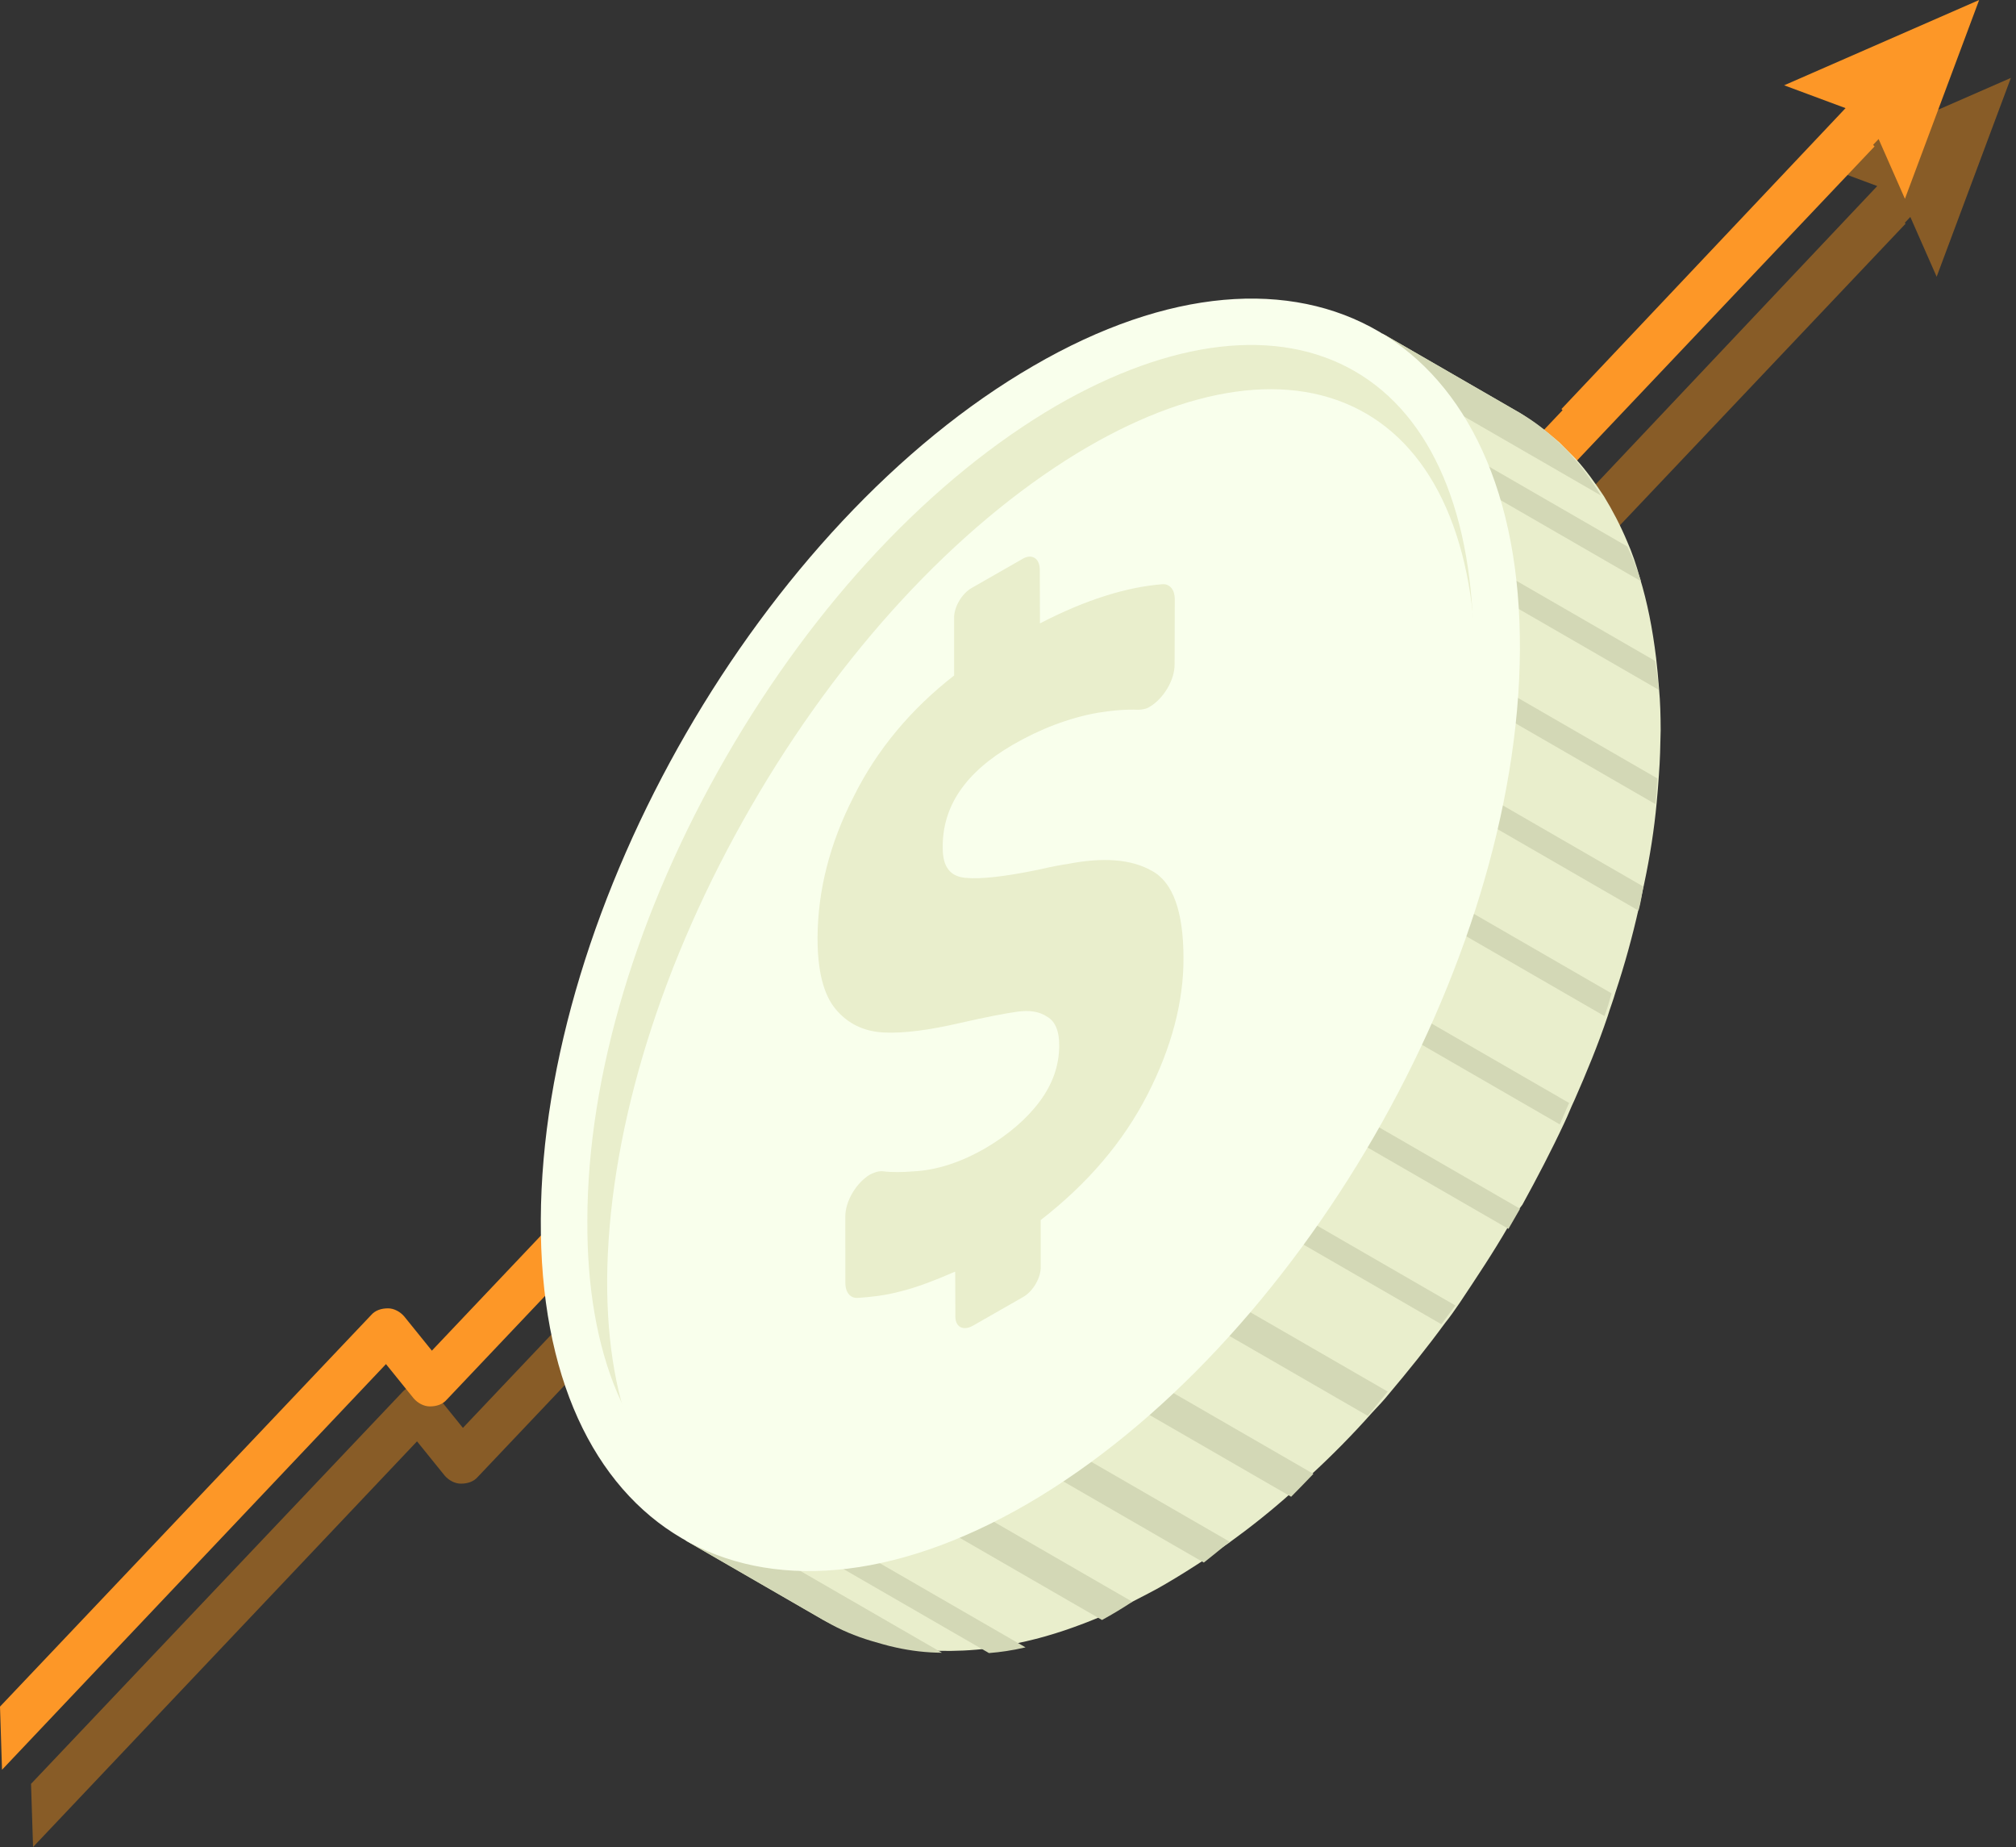 <svg xmlns="http://www.w3.org/2000/svg" width="250" height="229" fill="none" viewBox="0 0 250 229"><rect x="0" y="0" width="250" height="229" fill="#333333" stroke="none"/><g style="mix-blend-mode:multiply" opacity=".5"><path fill="#DD851B" d="M197.567 60.373C198.822 61.789 199.994 63.121 201.249 64.537L236.896 26.898L240.16 34.309L249.364 9.66L225.181 20.236L232.796 23.067L197.567 60.373Z"/><path fill="#DD851B" d="M232.545 23.65L141.753 119.414L133.97 112.086C132.883 111.086 131.125 111.086 130.038 112.169L117.653 124.91L113.971 121.412C112.883 120.33 111.126 120.413 110.038 121.495L57.404 177.038L53.973 172.791C53.471 172.208 52.718 171.792 51.965 171.792C51.128 171.792 50.375 172.042 49.873 172.625L3.849 221.173L4.1 229L51.714 178.704L55.145 182.951C55.647 183.533 56.4 183.95 57.153 183.95C57.99 183.95 58.743 183.7 59.245 183.117L112.214 127.241L115.896 130.739C116.984 131.738 118.741 131.738 119.829 130.655L132.213 117.915L140.079 125.243C140.581 125.742 141.334 125.992 142.087 125.992C142.84 125.992 143.51 125.659 144.012 125.159L236.31 27.731C234.971 26.398 233.8 24.983 232.545 23.65Z"/></g><path fill="#FD9727" d="M193.634 50.713C194.889 52.129 196.06 53.461 197.315 54.877L232.963 17.237L236.226 24.649L245.431 0L221.248 10.576L228.863 13.407L193.634 50.713Z"/><path fill="#FD9727" d="M228.695 13.99L137.903 109.837L130.121 102.509C129.033 101.51 127.276 101.51 126.188 102.592L113.804 115.333L110.122 111.835C109.034 110.753 107.277 110.836 106.189 111.919L53.555 167.461L50.124 163.214C49.622 162.632 48.869 162.215 48.116 162.215C47.279 162.215 46.526 162.465 46.024 163.048L0 211.596L0.251 219.423L47.864 169.127L51.295 173.374C51.797 173.957 52.551 174.373 53.304 174.373C54.141 174.373 54.894 174.123 55.396 173.54L108.365 117.664L112.046 121.162C113.134 122.161 114.892 122.161 115.979 121.079L128.364 108.338L136.23 115.666C136.732 116.166 137.485 116.415 138.238 116.415C138.991 116.415 139.661 116.082 140.163 115.583L232.461 18.154C231.122 16.822 229.867 15.406 228.695 13.99Z"/><path fill="#E9EECC" d="M187.108 151.953C185.2 155.258 183.121 158.371 181.001 161.554C180.403 162.427 179.846 163.23 179.177 164.063C176.957 167.095 174.636 169.974 172.245 172.813C171.577 173.646 170.878 174.368 170.139 175.16C167.718 177.888 165.237 180.394 162.616 182.818C161.806 183.569 161.037 184.251 160.227 185.002C157.687 187.286 155.087 189.348 152.346 191.328C151.395 191.998 150.485 192.598 149.534 193.268C147.865 194.367 146.237 195.396 144.539 196.385C143.103 197.244 141.678 197.921 140.324 198.639C139.162 199.187 138 199.735 136.948 200.253C133.584 201.686 130.422 202.767 127.282 203.486C125.656 203.86 124.182 204.134 122.637 204.368C120.508 204.638 118.389 204.727 116.351 204.676C114.424 204.595 112.508 204.332 110.703 204.04C109.694 203.833 108.616 203.586 107.689 203.238C105.683 202.642 103.91 201.806 102.107 200.859L84.979 190.97L84.992 190.134L84.975 189.187L85.055 186.607L85.095 186.537C84.032 184.798 83.079 183.029 82.249 181.049C81.638 179.665 81.109 178.141 80.62 176.546C79.672 173.467 78.957 170.147 78.586 166.558C78.439 165.348 78.332 164.067 78.225 162.787C78.11 161.033 78.066 159.319 78.062 157.535C78.058 155.752 78.165 153.938 78.272 152.125C78.337 151.037 78.442 149.878 78.546 148.72C78.85 145.426 79.376 142.073 80.084 138.731C80.289 137.725 80.535 136.648 80.781 135.571C81.529 132.159 82.5 128.687 83.652 125.227C83.928 124.261 84.314 123.265 84.631 122.229C85.334 120.197 86.078 118.095 86.963 116.074L87.121 110.915L87.154 110.371L102.744 83.368L103.007 83.238L107.466 80.561C108.844 78.826 110.181 77.16 111.63 75.465C112.299 74.632 112.998 73.91 113.737 73.118C116.158 70.39 118.638 67.884 121.189 65.419C121.999 64.668 122.768 63.987 123.578 63.235C126.118 60.951 128.759 58.819 131.459 56.909C132.41 56.239 133.25 55.599 134.271 54.969C135.98 53.8 137.649 52.7 139.418 51.753C140.813 50.964 142.208 50.175 143.522 49.528C144.684 48.98 145.775 48.391 146.897 47.913C150.191 46.44 153.424 45.4 156.564 44.681C158.119 44.266 159.664 44.033 161.208 43.799C163.338 43.529 165.498 43.369 167.495 43.491C167.676 43.502 167.858 43.513 167.969 43.483L169.971 42.295L171.447 41.366L188.505 51.214C190.226 52.302 191.867 53.53 193.426 54.899C194.08 55.558 194.733 56.217 195.387 56.875C196.653 58.263 197.798 59.861 198.902 61.53C199.965 63.269 200.948 65.149 201.778 67.129C202.389 68.513 202.919 70.037 203.337 71.592C204.285 74.671 204.929 77.949 205.371 81.58C205.518 82.79 205.625 84.07 205.731 85.351C205.887 87.034 205.931 88.748 205.935 90.532C205.899 92.386 205.862 94.24 205.714 96.124C205.65 97.212 205.545 98.37 205.44 99.528C205.136 102.822 204.61 106.175 203.902 109.517C203.697 110.524 203.451 111.601 203.205 112.677C202.417 116.16 201.487 119.561 200.335 123.022C200.059 123.988 199.672 124.983 199.356 126.019C198.163 129.55 196.759 132.959 195.244 136.397C194.786 137.352 194.44 138.277 193.983 139.232C192.397 142.63 190.63 146.016 188.792 149.362C188.123 150.195 187.636 151.039 187.108 151.953Z"/><path fill="#D3D8B6" d="M195.146 56.783C194.553 56.055 193.917 55.399 193.241 54.816C191.763 53.384 190.16 52.17 188.432 51.172L171.704 41.514L170.982 41.965L170.261 42.416L168.25 43.665C168.07 43.657 167.89 43.65 167.779 43.682L198.54 61.442C197.478 59.768 196.375 58.167 195.146 56.783Z"/><path fill="#D3D8B6" d="M201.793 67.754L160.686 44.02C159.198 44.124 157.635 44.359 156.105 44.701L203.493 72.061C203.024 70.565 202.447 69.094 201.793 67.754Z"/><path fill="#D3D8B6" d="M205.228 81.931L146.619 48.093C145.529 48.513 144.401 48.999 143.343 49.527L205.695 85.526C205.59 84.24 205.409 83.085 205.228 81.931Z"/><path fill="#D3D8B6" d="M205.517 96.507L133.993 55.212C133.115 55.756 132.2 56.365 131.284 56.974L205.275 99.693C205.416 98.636 205.448 97.605 205.517 96.507Z"/><path fill="#D3D8B6" d="M203.783 109.917L123.177 63.379C122.439 64.003 121.663 64.693 120.888 65.382L203.192 112.901C203.473 111.925 203.611 110.868 203.783 109.917Z"/><path fill="#D3D8B6" d="M199.845 123.161L113.675 73.411C113.01 74.077 112.377 74.849 111.674 75.581L198.967 125.98C199.319 125.045 199.601 124.071 199.845 123.161Z"/><path fill="#D3D8B6" d="M194.588 136.754L102.729 83.719L102.471 83.84L101.148 86.132L193.429 139.41C193.787 138.628 194.152 137.671 194.588 136.754Z"/><path fill="#D3D8B6" d="M188.501 149.867L95.388 96.108L93.948 98.602L187.061 152.361C187.553 151.507 188.008 150.72 188.501 149.867Z"/><path fill="#D3D8B6" d="M86.976 110.679L86.959 111.194L178.748 164.189C179.311 163.376 179.907 162.67 180.47 161.857L88.189 108.579L86.976 110.679Z"/><path fill="#D3D8B6" d="M83.366 125.747L169.605 175.537C170.422 174.609 171.22 173.552 172.087 172.536L84.794 122.137C84.278 123.356 83.832 124.615 83.366 125.747Z"/><path fill="#D3D8B6" d="M80.321 139.508L160.112 185.575C160.999 184.687 161.936 183.711 162.873 182.735L81.4 135.697C81.023 136.996 80.698 138.208 80.321 139.508Z"/><path fill="#D3D8B6" d="M77.837 152.483L149.286 193.735C150.316 192.929 151.396 192.036 152.477 191.143L78.486 148.424C78.252 149.806 78.019 151.188 77.837 152.483Z"/><path fill="#D3D8B6" d="M78.054 167.019L136.659 200.855C137.902 200.172 139.195 199.402 140.417 198.591L78.065 162.592C77.994 164.184 78.024 165.602 78.054 167.019Z"/><path fill="#D3D8B6" d="M82.344 181.69L122.641 204.955C124.113 204.842 125.66 204.598 127.175 204.248L80.619 177.368C81.143 178.896 81.706 180.359 82.344 181.69Z"/><path fill="#D3D8B6" d="M85.145 189.274L85.163 190.228L85.151 191.07L102.441 201.052C104.22 202.079 106.05 202.853 108.074 203.455C109.051 203.736 110.098 204.058 111.115 204.268C112.967 204.676 114.829 204.902 116.813 204.916L85.221 186.676L85.145 189.274Z"/><path fill="#F9FFEC" d="M67.065 151.164C67.236 112.15 94.57 64.807 128.149 45.363C161.658 25.878 188.723 41.692 188.481 80.665C188.24 119.638 160.906 166.981 127.397 186.466C93.818 205.91 66.823 190.137 67.065 151.164Z"/><path fill="#E9EECC" d="M90.063 93.813C101.123 74.655 115.622 59.267 130.998 50.301C145.314 42.038 158.452 40.514 167.996 46.024C177.611 51.575 182.778 63.856 182.728 80.637C182.611 98.506 176.493 118.827 165.432 137.985C154.371 157.143 139.872 172.531 124.496 181.497C110.181 189.76 97.113 191.325 87.569 185.814C77.954 180.263 72.716 167.942 72.837 151.202C72.884 133.292 79.002 112.971 90.063 93.813Z"/><path fill="#F9FFEC" d="M93.131 100.018C104.191 80.86 118.54 65.385 133.549 56.207C147.497 47.732 160.194 45.953 169.366 51.249C178.539 56.544 183.405 68.651 182.988 85.22C182.503 102.877 176.235 123.112 165.174 142.27C154.114 161.428 139.834 176.943 124.756 186.081C110.808 194.556 98.111 196.334 88.939 191.039C79.766 185.743 74.9 173.636 75.317 157.067C75.802 139.41 82.07 119.176 93.131 100.018Z"/><path fill="#E9EECC" d="M120.634 164.377L126.855 160.82C128.105 160.131 129.123 158.367 129.054 157.011L129.052 151.272C134.888 146.741 139.294 141.571 142.308 135.693C145.283 129.886 146.784 124.169 146.762 118.794C146.76 113.056 145.466 109.393 142.868 107.987C140.312 106.511 136.768 106.252 132.278 107.14C131.872 107.188 130.612 107.401 128.753 107.833C124.558 108.702 121.531 109.024 119.744 108.839C117.845 108.683 116.923 107.492 116.906 105.225C116.802 99.992 119.723 95.753 125.567 92.355C128.983 90.376 132.508 89.026 136.104 88.375C137.882 88.084 139.578 87.935 141.152 87.997C141.629 87.99 142.148 87.913 142.605 87.613C144.201 86.653 145.687 84.407 145.66 82.322L145.682 74.246C145.674 73.113 145.055 72.379 144.172 72.433C139.713 72.775 134.633 74.357 128.962 77.29L128.942 70.601C128.913 69.174 127.919 68.599 126.74 69.329L120.519 72.887C119.269 73.576 118.251 75.339 118.32 76.696L118.32 83.75C112.982 87.91 108.77 92.909 105.867 98.758C102.893 104.565 101.421 110.394 101.382 116.203C101.366 120.332 102.113 123.303 103.623 125.115C105.133 126.928 107.132 127.894 109.62 128.014C112.108 128.133 115.287 127.711 119.117 126.819C122.388 126.074 124.725 125.635 126.167 125.433C127.609 125.232 128.848 125.382 129.873 126.068C130.867 126.642 131.383 127.881 131.35 129.743C131.326 132.08 130.571 134.372 128.902 136.606C127.274 138.77 125.037 140.677 122.303 142.296C119.304 144.045 116.236 145.095 113.22 145.235C111.93 145.337 110.681 145.368 109.442 145.217C108.893 145.183 108.406 145.371 107.877 145.631C106.281 146.59 104.795 148.836 104.823 150.921L104.831 159.109C104.839 160.243 105.457 160.976 106.341 160.922C108.108 160.813 109.845 160.593 111.521 160.15C113.604 159.659 115.931 158.746 118.451 157.661L118.473 163.035C118.39 164.492 119.384 165.066 120.634 164.377Z"/></svg>